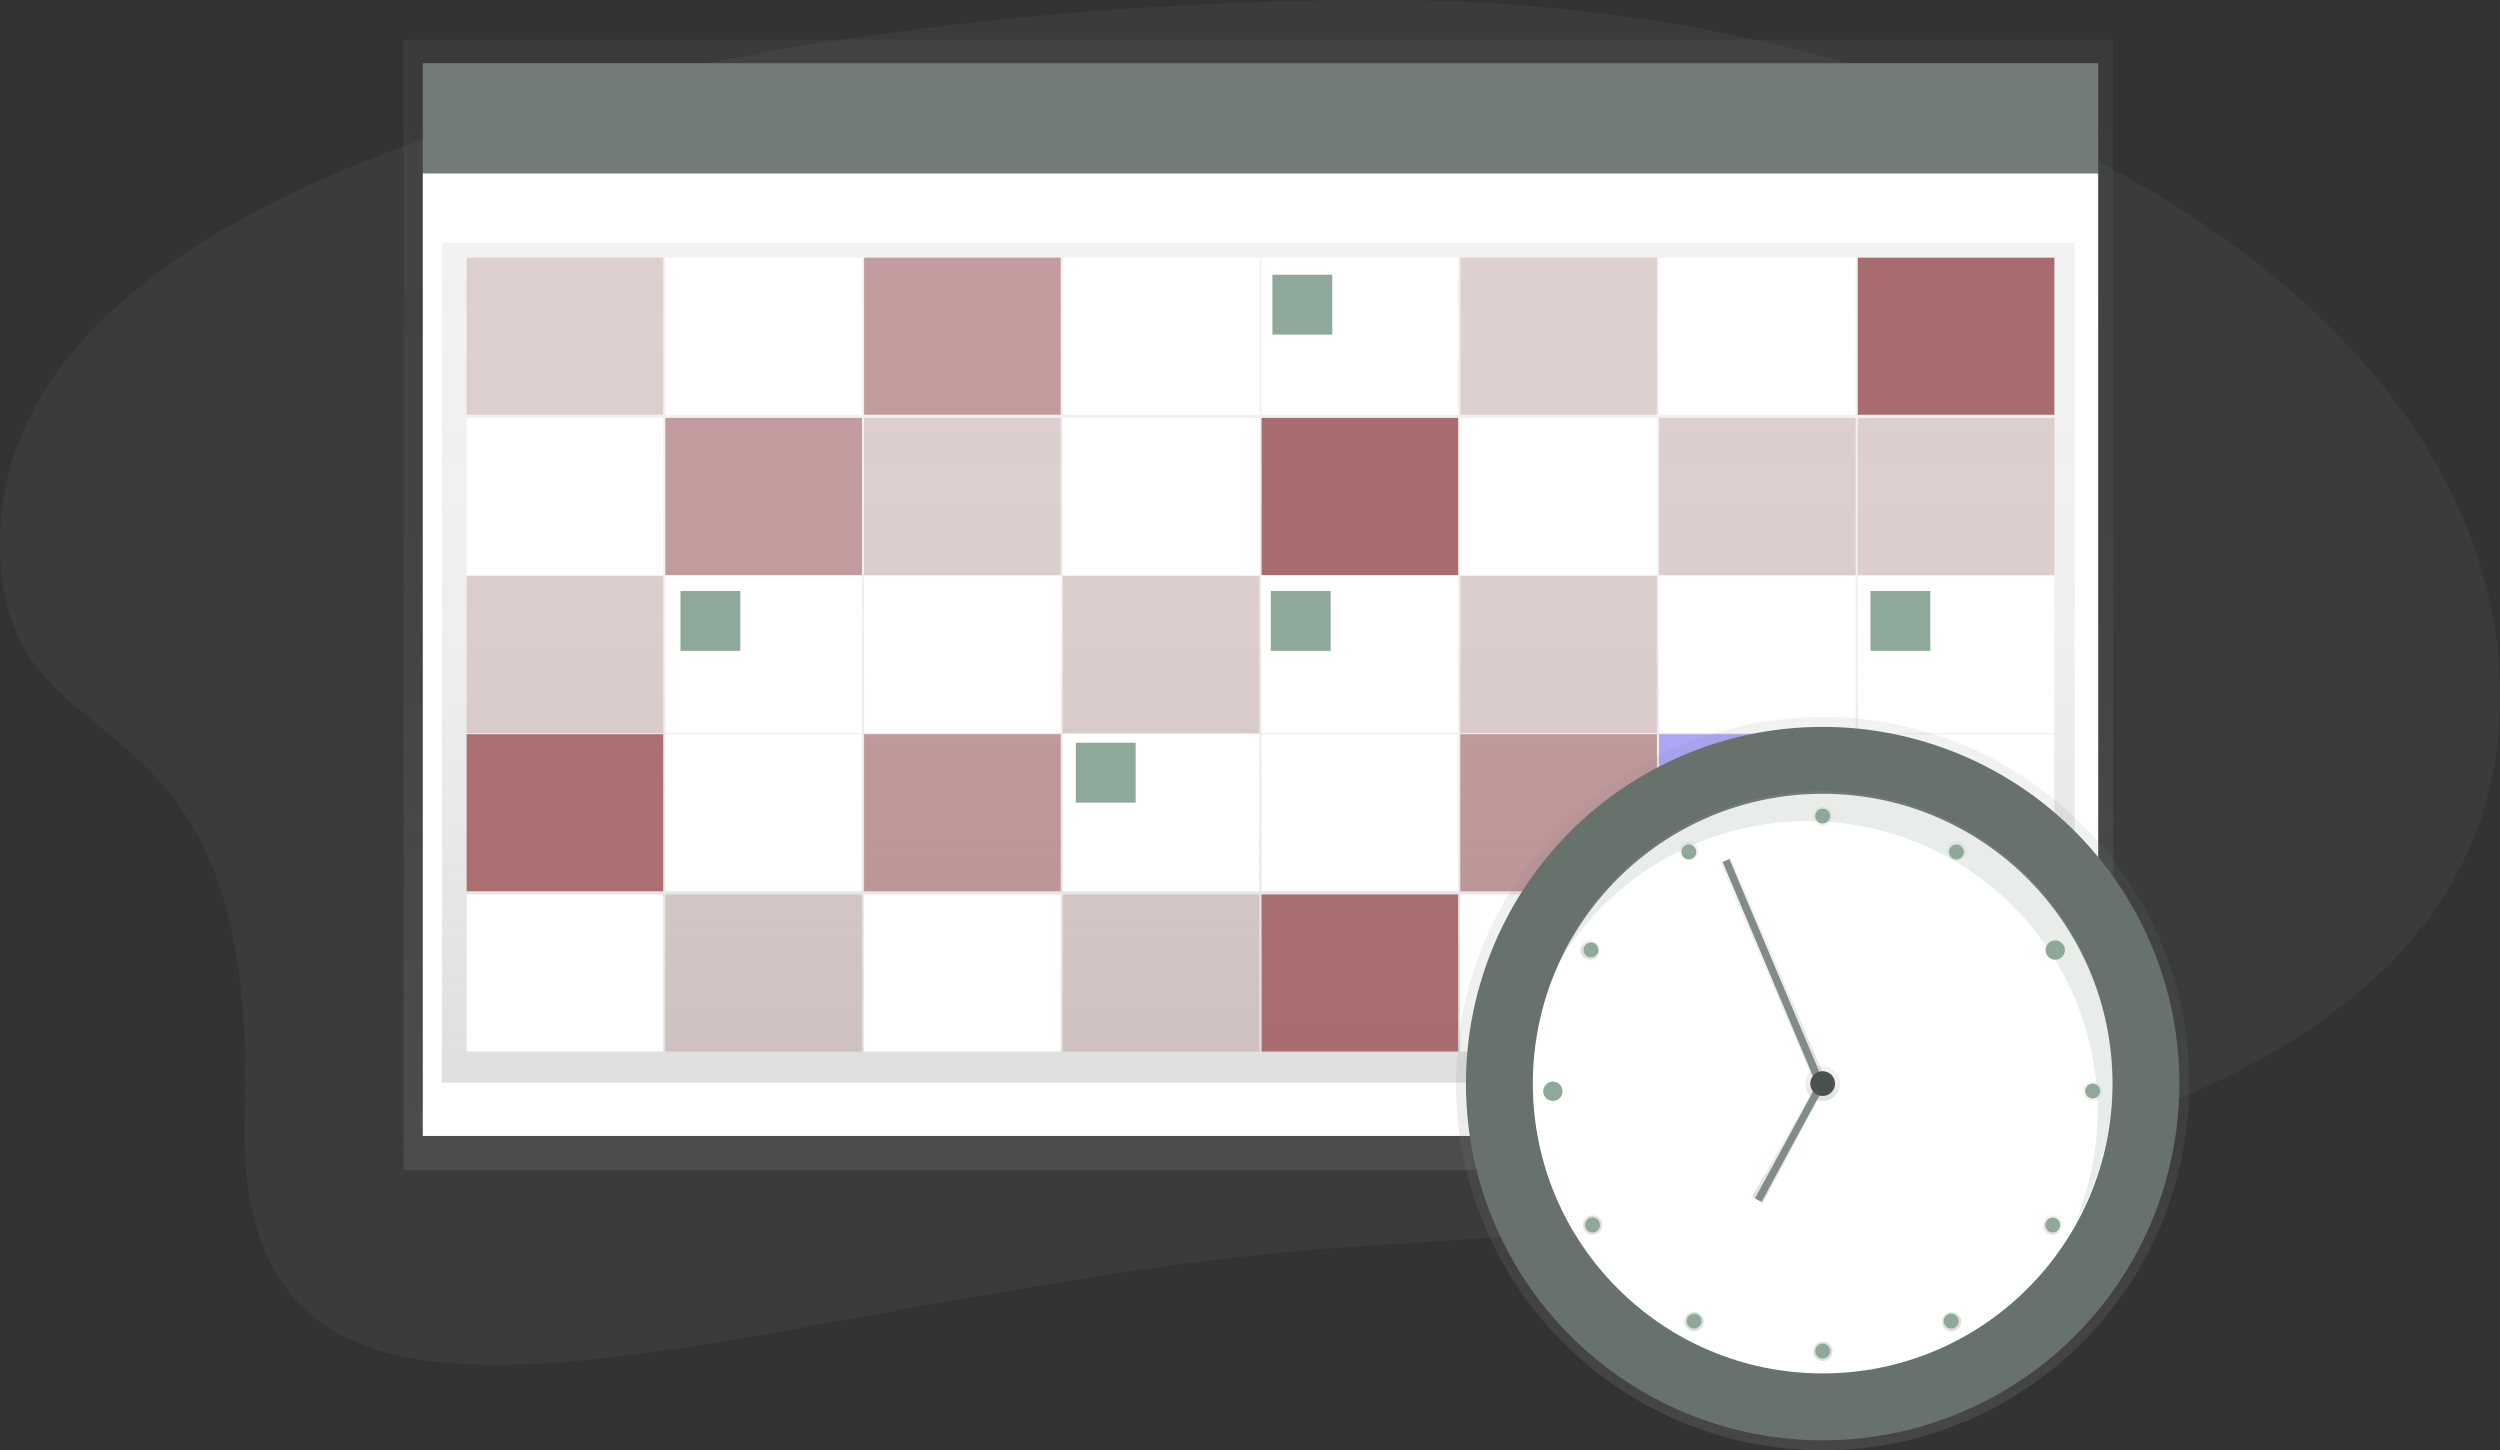 <svg xmlns="http://www.w3.org/2000/svg" xmlns:xlink="http://www.w3.org/1999/xlink" width="624.834" height="362.453" viewBox="0 0 624.834 362.453">
  <rect x="0" y="0" width="624.834" height="362.453" fill="#333333" stroke="none"/>
  <defs>
    <linearGradient id="linear-gradient" x1="0.5" y1="1" x2="0.5" gradientUnits="objectBoundingBox">
      <stop offset="0" stop-color="gray" stop-opacity="0.251"/>
      <stop offset="0.54" stop-color="gray" stop-opacity="0.122"/>
      <stop offset="1" stop-color="gray" stop-opacity="0.102"/>
    </linearGradient>
    <linearGradient id="linear-gradient-4" y2="-0.001" xlink:href="#linear-gradient"/>
    <linearGradient id="linear-gradient-7" y1="0.001" y2="1" xlink:href="#linear-gradient"/>
    <linearGradient id="linear-gradient-8" x1="-34.813" y1="30.815" x2="-34.813" y2="29.815" xlink:href="#linear-gradient"/>
    <linearGradient id="linear-gradient-9" x1="39.503" y1="-23.82" x2="39.503" y2="-22.82" xlink:href="#linear-gradient"/>
    <linearGradient id="linear-gradient-10" x1="30.785" y1="-18.69" x2="30.785" y2="-17.69" xlink:href="#linear-gradient"/>
    <linearGradient id="linear-gradient-11" x1="25.655" y1="-9.971" x2="25.655" y2="-8.972" xlink:href="#linear-gradient"/>
    <linearGradient id="linear-gradient-12" x1="25.656" y1="0.287" x2="25.656" y2="1.287" xlink:href="#linear-gradient"/>
    <linearGradient id="linear-gradient-13" x1="40.017" y1="14.391" x2="40.017" y2="15.391" xlink:href="#linear-gradient"/>
    <linearGradient id="linear-gradient-14" x1="50.274" y1="14.135" x2="50.274" y2="15.134" xlink:href="#linear-gradient"/>
    <linearGradient id="linear-gradient-15" x1="58.481" y1="9.006" x2="58.481" y2="10.006" xlink:href="#linear-gradient"/>
    <linearGradient id="linear-gradient-16" x1="63.609" y1="0.8" x2="63.609" y2="1.799" xlink:href="#linear-gradient"/>
  </defs>
  <g id="scheduling-image" transform="translate(-768.467)">
    <g id="Group_305" data-name="Group 305" transform="translate(768.467)">
      <path id="Path_323" data-name="Path 323" d="M251.33,0c154.3,0,279.382,77.944,279.382,174.092S404.835,302.531,251.33,311.125-36.661,390.917-32.993,277.98s-61.13-80.96-61.13-142.4C-94.123,39.433,97.031,0,251.33,0Z" transform="translate(94.123 0)" fill="#727b76" opacity="0.12"/>
      <g id="undraw_calendar_dutt" transform="translate(100.865 9.918)">
        <rect id="Rectangle_475" data-name="Rectangle 475" width="427.284" height="282.541" transform="translate(0 0)" fill="url(#linear-gradient)"/>
        <rect id="Rectangle_476" data-name="Rectangle 476" width="418.738" height="240.614" transform="translate(4.807 33.381)" fill="#fff"/>
        <path id="Path_319" data-name="Path 319" d="M418.738,0H0V27.506H418.738Z" transform="translate(4.807 5.875)" fill="#727b76"/>
        <rect id="Rectangle_478" data-name="Rectangle 478" width="408.056" height="209.903" transform="translate(9.614 50.74)" fill="url(#linear-gradient)"/>
        <path id="Path_328" data-name="Path 328" d="M49.138,0H0V39.257H49.138Z" transform="translate(363.458 54.479)" fill="#94474a" opacity="0.78"/>
        <rect id="Rectangle_480" data-name="Rectangle 480" width="49.138" height="39.257" transform="translate(313.787 54.479)" fill="#fff"/>
        <rect id="Rectangle_481" data-name="Rectangle 481" width="49.138" height="39.257" transform="translate(264.115 54.479)" fill="#94474a" opacity="0.2"/>
        <rect id="Rectangle_482" data-name="Rectangle 482" width="49.138" height="39.257" transform="translate(214.443 54.479)" fill="#fff"/>
        <rect id="Rectangle_483" data-name="Rectangle 483" width="49.138" height="39.257" transform="translate(164.771 54.479)" fill="#fff"/>
        <rect id="Rectangle_484" data-name="Rectangle 484" width="49.138" height="39.257" transform="translate(115.1 54.479)" fill="#94474a" opacity="0.5"/>
        <rect id="Rectangle_485" data-name="Rectangle 485" width="49.138" height="39.257" transform="translate(65.428 54.479)" fill="#fff"/>
        <rect id="Rectangle_486" data-name="Rectangle 486" width="49.138" height="39.257" transform="translate(15.756 54.479)" fill="#94474a" opacity="0.2"/>
        <rect id="Rectangle_487" data-name="Rectangle 487" width="49.138" height="39.257" transform="translate(363.458 94.536)" fill="#94474a" opacity="0.2"/>
        <rect id="Rectangle_488" data-name="Rectangle 488" width="49.138" height="39.257" transform="translate(313.787 94.536)" fill="#94474a" opacity="0.2"/>
        <rect id="Rectangle_489" data-name="Rectangle 489" width="49.138" height="39.257" transform="translate(264.115 94.536)" fill="#fff"/>
        <rect id="Rectangle_490" data-name="Rectangle 490" width="49.138" height="39.257" transform="translate(214.443 94.536)" fill="#94474a" opacity="0.77"/>
        <rect id="Rectangle_491" data-name="Rectangle 491" width="49.138" height="39.257" transform="translate(164.771 94.536)" fill="#fff"/>
        <rect id="Rectangle_492" data-name="Rectangle 492" width="49.138" height="39.257" transform="translate(115.1 94.536)" fill="#94474a" opacity="0.2"/>
        <rect id="Rectangle_493" data-name="Rectangle 493" width="49.138" height="39.257" transform="translate(65.428 94.536)" fill="#94474a" opacity="0.5"/>
        <rect id="Rectangle_494" data-name="Rectangle 494" width="49.138" height="39.257" transform="translate(15.756 94.536)" fill="#fff"/>
        <rect id="Rectangle_495" data-name="Rectangle 495" width="49.138" height="39.257" transform="translate(363.458 134.06)" fill="#fff"/>
        <rect id="Rectangle_496" data-name="Rectangle 496" width="49.138" height="39.257" transform="translate(313.787 134.06)" fill="#fff"/>
        <rect id="Rectangle_497" data-name="Rectangle 497" width="49.138" height="39.257" transform="translate(264.115 134.06)" fill="#94474a" opacity="0.2"/>
        <rect id="Rectangle_498" data-name="Rectangle 498" width="49.138" height="39.257" transform="translate(214.443 134.06)" fill="#fff"/>
        <rect id="Rectangle_499" data-name="Rectangle 499" width="49.138" height="39.257" transform="translate(164.771 134.06)" fill="#94474a" opacity="0.2"/>
        <rect id="Rectangle_500" data-name="Rectangle 500" width="49.138" height="39.257" transform="translate(115.1 134.06)" fill="#fff"/>
        <rect id="Rectangle_501" data-name="Rectangle 501" width="49.138" height="39.257" transform="translate(65.428 134.06)" fill="#fff"/>
        <rect id="Rectangle_502" data-name="Rectangle 502" width="49.138" height="39.257" transform="translate(15.756 134.06)" fill="#94474a" opacity="0.2"/>
        <rect id="Rectangle_503" data-name="Rectangle 503" width="49.138" height="39.257" transform="translate(363.458 173.584)" fill="#fff"/>
        <rect id="Rectangle_504" data-name="Rectangle 504" width="49.138" height="39.257" transform="translate(313.787 173.584)" fill="#6c63ff" opacity="0.5"/>
        <rect id="Rectangle_505" data-name="Rectangle 505" width="49.138" height="39.257" transform="translate(264.115 173.584)" fill="#94474a" opacity="0.5"/>
        <rect id="Rectangle_506" data-name="Rectangle 506" width="49.138" height="39.257" transform="translate(214.443 173.584)" fill="#fff"/>
        <rect id="Rectangle_507" data-name="Rectangle 507" width="49.138" height="39.257" transform="translate(164.771 173.584)" fill="#fff"/>
        <rect id="Rectangle_508" data-name="Rectangle 508" width="49.138" height="39.257" transform="translate(115.1 173.584)" fill="#94474a" opacity="0.5"/>
        <rect id="Rectangle_509" data-name="Rectangle 509" width="49.138" height="39.257" transform="translate(65.428 173.584)" fill="#fff"/>
        <path id="Path_326" data-name="Path 326" d="M49.138,0H0V39.257H49.138Z" transform="translate(15.756 173.584)" fill="#94474a" opacity="0.75"/>
        <rect id="Rectangle_511" data-name="Rectangle 511" width="49.138" height="39.257" transform="translate(363.458 213.642)" fill="#6c63ff" opacity="0.5"/>
        <rect id="Rectangle_512" data-name="Rectangle 512" width="49.138" height="39.257" transform="translate(313.787 213.642)" fill="#6c63ff" opacity="0.2"/>
        <rect id="Rectangle_513" data-name="Rectangle 513" width="49.138" height="39.257" transform="translate(264.115 213.642)" fill="#fff"/>
        <path id="Path_327" data-name="Path 327" d="M49.138,0H0V39.257H49.138Z" transform="translate(214.443 213.642)" fill="#94474a" opacity="0.75"/>
        <rect id="Rectangle_515" data-name="Rectangle 515" width="49.138" height="39.257" transform="translate(164.771 213.642)" fill="#94474a" opacity="0.2"/>
        <rect id="Rectangle_516" data-name="Rectangle 516" width="49.138" height="39.257" transform="translate(115.1 213.642)" fill="#fff"/>
        <rect id="Rectangle_517" data-name="Rectangle 517" width="49.138" height="39.257" transform="translate(65.428 213.642)" fill="#94474a" opacity="0.2"/>
        <rect id="Rectangle_518" data-name="Rectangle 518" width="49.138" height="39.257" transform="translate(15.756 213.642)" fill="#fff"/>
        <rect id="Rectangle_519" data-name="Rectangle 519" width="14.955" height="14.955" transform="translate(366.635 137.799)" fill="#8ea999"/>
        <rect id="Rectangle_520" data-name="Rectangle 520" width="14.955" height="14.955" transform="translate(217.154 58.751)" fill="#8ea999"/>
        <rect id="Rectangle_521" data-name="Rectangle 521" width="14.955" height="14.955" transform="translate(216.756 137.799)" fill="#8ea999"/>
        <rect id="Rectangle_522" data-name="Rectangle 522" width="14.955" height="14.955" transform="translate(168.016 175.72)" fill="#8ea999"/>
        <rect id="Rectangle_523" data-name="Rectangle 523" width="14.955" height="14.955" transform="translate(69.207 137.799)" fill="#8ea999"/>
        <ellipse id="Ellipse_28" data-name="Ellipse 28" cx="91.626" cy="91.626" rx="91.626" ry="91.626" transform="translate(263.052 169.284)" fill="url(#linear-gradient)"/>
        <path id="Path_322" data-name="Path 322" d="M89.153,0a89.153,89.153,0,1,0,89.153,89.153A89.153,89.153,0,0,0,89.153,0Z" transform="translate(265.525 171.757)" fill="#68726c"/>
        <ellipse id="Ellipse_30" data-name="Ellipse 30" cx="72.435" cy="72.435" rx="72.435" ry="72.435" transform="translate(282.242 188.475)" fill="#fff"/>
        <ellipse id="Ellipse_31" data-name="Ellipse 31" cx="4.332" cy="4.332" rx="4.332" ry="4.332" transform="translate(350.346 256.578)" fill="url(#linear-gradient-4)"/>
        <line id="Line_23" data-name="Line 23" x2="23.527" y2="55.718" transform="translate(330.531 205.192)" fill="#6c63ff"/>
        <path id="Path_316" data-name="Path 316" d="M193.645,439.649l2.671-.9L172.28,382.5l-2.671,1.255Z" transform="translate(159.399 -178.205)" fill="url(#linear-gradient)"/>
        <rect id="Rectangle_524" data-name="Rectangle 524" width="60.482" height="1.859" transform="translate(353.208 261.254) rotate(-112.89)" fill="#808c85"/>
        <line id="Line_24" data-name="Line 24" x1="15.478" y2="28.478" transform="translate(338.58 261.529)" fill="#6c63ff"/>
        <path id="Path_317" data-name="Path 317" d="M173.281,518.41l15.489-28.842-2.136-1.068L170.61,516.807Z" transform="translate(166.41 -227.59)" fill="url(#linear-gradient)"/>
        <rect id="Rectangle_525" data-name="Rectangle 525" width="1.859" height="32.415" transform="translate(339.405 290.471) rotate(-151.48)" fill="#808c85"/>
        <ellipse id="Ellipse_32" data-name="Ellipse 32" cx="1.859" cy="1.859" rx="1.859" ry="1.859" transform="translate(285.335 260.91)" fill="#6c63ff"/>
        <ellipse id="Ellipse_33" data-name="Ellipse 33" cx="2.414" cy="2.414" rx="2.414" ry="2.414" transform="translate(411.921 230.835) rotate(-120)" fill="#8ea999"/>
        <ellipse id="Ellipse_34" data-name="Ellipse 34" cx="2.414" cy="2.414" rx="2.414" ry="2.414" transform="translate(413.071 299.555) rotate(-150)" fill="url(#linear-gradient-7)"/>
        <ellipse id="Ellipse_35" data-name="Ellipse 35" cx="2.414" cy="2.414" rx="2.414" ry="2.414" transform="translate(419.742 260.354)" fill="url(#linear-gradient-8)"/>
        <ellipse id="Ellipse_36" data-name="Ellipse 36" cx="2.414" cy="2.414" rx="2.414" ry="2.414" transform="translate(389.053 206.073) rotate(-150)" fill="url(#linear-gradient-9)"/>
        <ellipse id="Ellipse_37" data-name="Ellipse 37" cx="2.414" cy="2.414" rx="2.414" ry="2.414" transform="translate(355.62 197.409) rotate(-150)" fill="url(#linear-gradient-10)"/>
        <ellipse id="Ellipse_38" data-name="Ellipse 38" cx="2.414" cy="2.414" rx="2.414" ry="2.414" transform="translate(322.189 206.076) rotate(-150)" fill="url(#linear-gradient-11)"/>
        <ellipse id="Ellipse_39" data-name="Ellipse 39" cx="2.414" cy="2.414" rx="2.414" ry="2.414" transform="translate(297.426 230.841) rotate(-150)" fill="url(#linear-gradient-12)"/>
        <ellipse id="Ellipse_40" data-name="Ellipse 40" cx="2.414" cy="2.414" rx="2.414" ry="2.414" transform="translate(298.042 299.561) rotate(-150)" fill="url(#linear-gradient-13)"/>
        <ellipse id="Ellipse_41" data-name="Ellipse 41" cx="2.414" cy="2.414" rx="2.414" ry="2.414" transform="translate(323.428 323.704) rotate(-150)" fill="url(#linear-gradient-14)"/>
        <ellipse id="Ellipse_42" data-name="Ellipse 42" cx="2.414" cy="2.414" rx="2.414" ry="2.414" transform="translate(355.623 331.137) rotate(-150)" fill="url(#linear-gradient-15)"/>
        <ellipse id="Ellipse_43" data-name="Ellipse 43" cx="2.414" cy="2.414" rx="2.414" ry="2.414" transform="translate(387.814 323.706) rotate(-150)" fill="url(#linear-gradient-16)"/>
        <ellipse id="Ellipse_44" data-name="Ellipse 44" cx="1.859" cy="1.859" rx="1.859" ry="1.859" transform="translate(352.819 192.187)" fill="#8ea999"/>
        <ellipse id="Ellipse_45" data-name="Ellipse 45" cx="1.859" cy="1.859" rx="1.859" ry="1.859" transform="translate(320.564 205.54) rotate(-120)" fill="#8ea999"/>
        <ellipse id="Ellipse_46" data-name="Ellipse 46" cx="1.859" cy="1.859" rx="1.859" ry="1.859" transform="translate(297.453 230.019) rotate(-150)" fill="#8ea999"/>
        <ellipse id="Ellipse_47" data-name="Ellipse 47" cx="1.859" cy="1.859" rx="1.859" ry="1.859" transform="translate(296.479 298.795) rotate(-120)" fill="#8ea999"/>
        <ellipse id="Ellipse_48" data-name="Ellipse 48" cx="1.859" cy="1.859" rx="1.859" ry="1.859" transform="translate(323.224 322.818) rotate(-150)" fill="#8ea999"/>
        <ellipse id="Ellipse_49" data-name="Ellipse 49" cx="1.859" cy="1.859" rx="1.859" ry="1.859" transform="translate(388.79 205.548) rotate(-150)" fill="#8ea999"/>
        <ellipse id="Ellipse_50" data-name="Ellipse 50" cx="1.859" cy="1.859" rx="1.859" ry="1.859" transform="translate(411.898 230.018) rotate(-120)" fill="#8ea999"/>
        <ellipse id="Ellipse_51" data-name="Ellipse 51" cx="2.414" cy="2.414" rx="2.414" ry="2.414" transform="translate(288.135 266.131) rotate(-150)" fill="#8ea999"/>
        <ellipse id="Ellipse_52" data-name="Ellipse 52" cx="1.859" cy="1.859" rx="1.859" ry="1.859" transform="translate(412.868 298.796) rotate(-150)" fill="#8ea999"/>
        <ellipse id="Ellipse_53" data-name="Ellipse 53" cx="1.859" cy="1.859" rx="1.859" ry="1.859" transform="translate(386.128 322.818) rotate(-120)" fill="#8ea999"/>
        <ellipse id="Ellipse_54" data-name="Ellipse 54" cx="1.859" cy="1.859" rx="1.859" ry="1.859" transform="translate(420.298 260.91)" fill="#8ea999"/>
        <ellipse id="Ellipse_55" data-name="Ellipse 55" cx="1.859" cy="1.859" rx="1.859" ry="1.859" transform="translate(352.819 325.91)" fill="#8ea999"/>
        <path id="Path_318" data-name="Path 318" d="M353.412,551.574a72.446,72.446,0,0,0-135.278-36.041,72.446,72.446,0,1,1,129.4,64.659A72.19,72.19,0,0,0,353.412,551.574Z" transform="translate(69.983 -283.854)" fill="#8ea999" opacity="0.2"/>
        <ellipse id="Ellipse_56" data-name="Ellipse 56" cx="3.098" cy="3.098" rx="3.098" ry="3.098" transform="translate(351.58 257.812)" fill="#4a524e"/>
      </g>
    </g>
  </g>
</svg>
